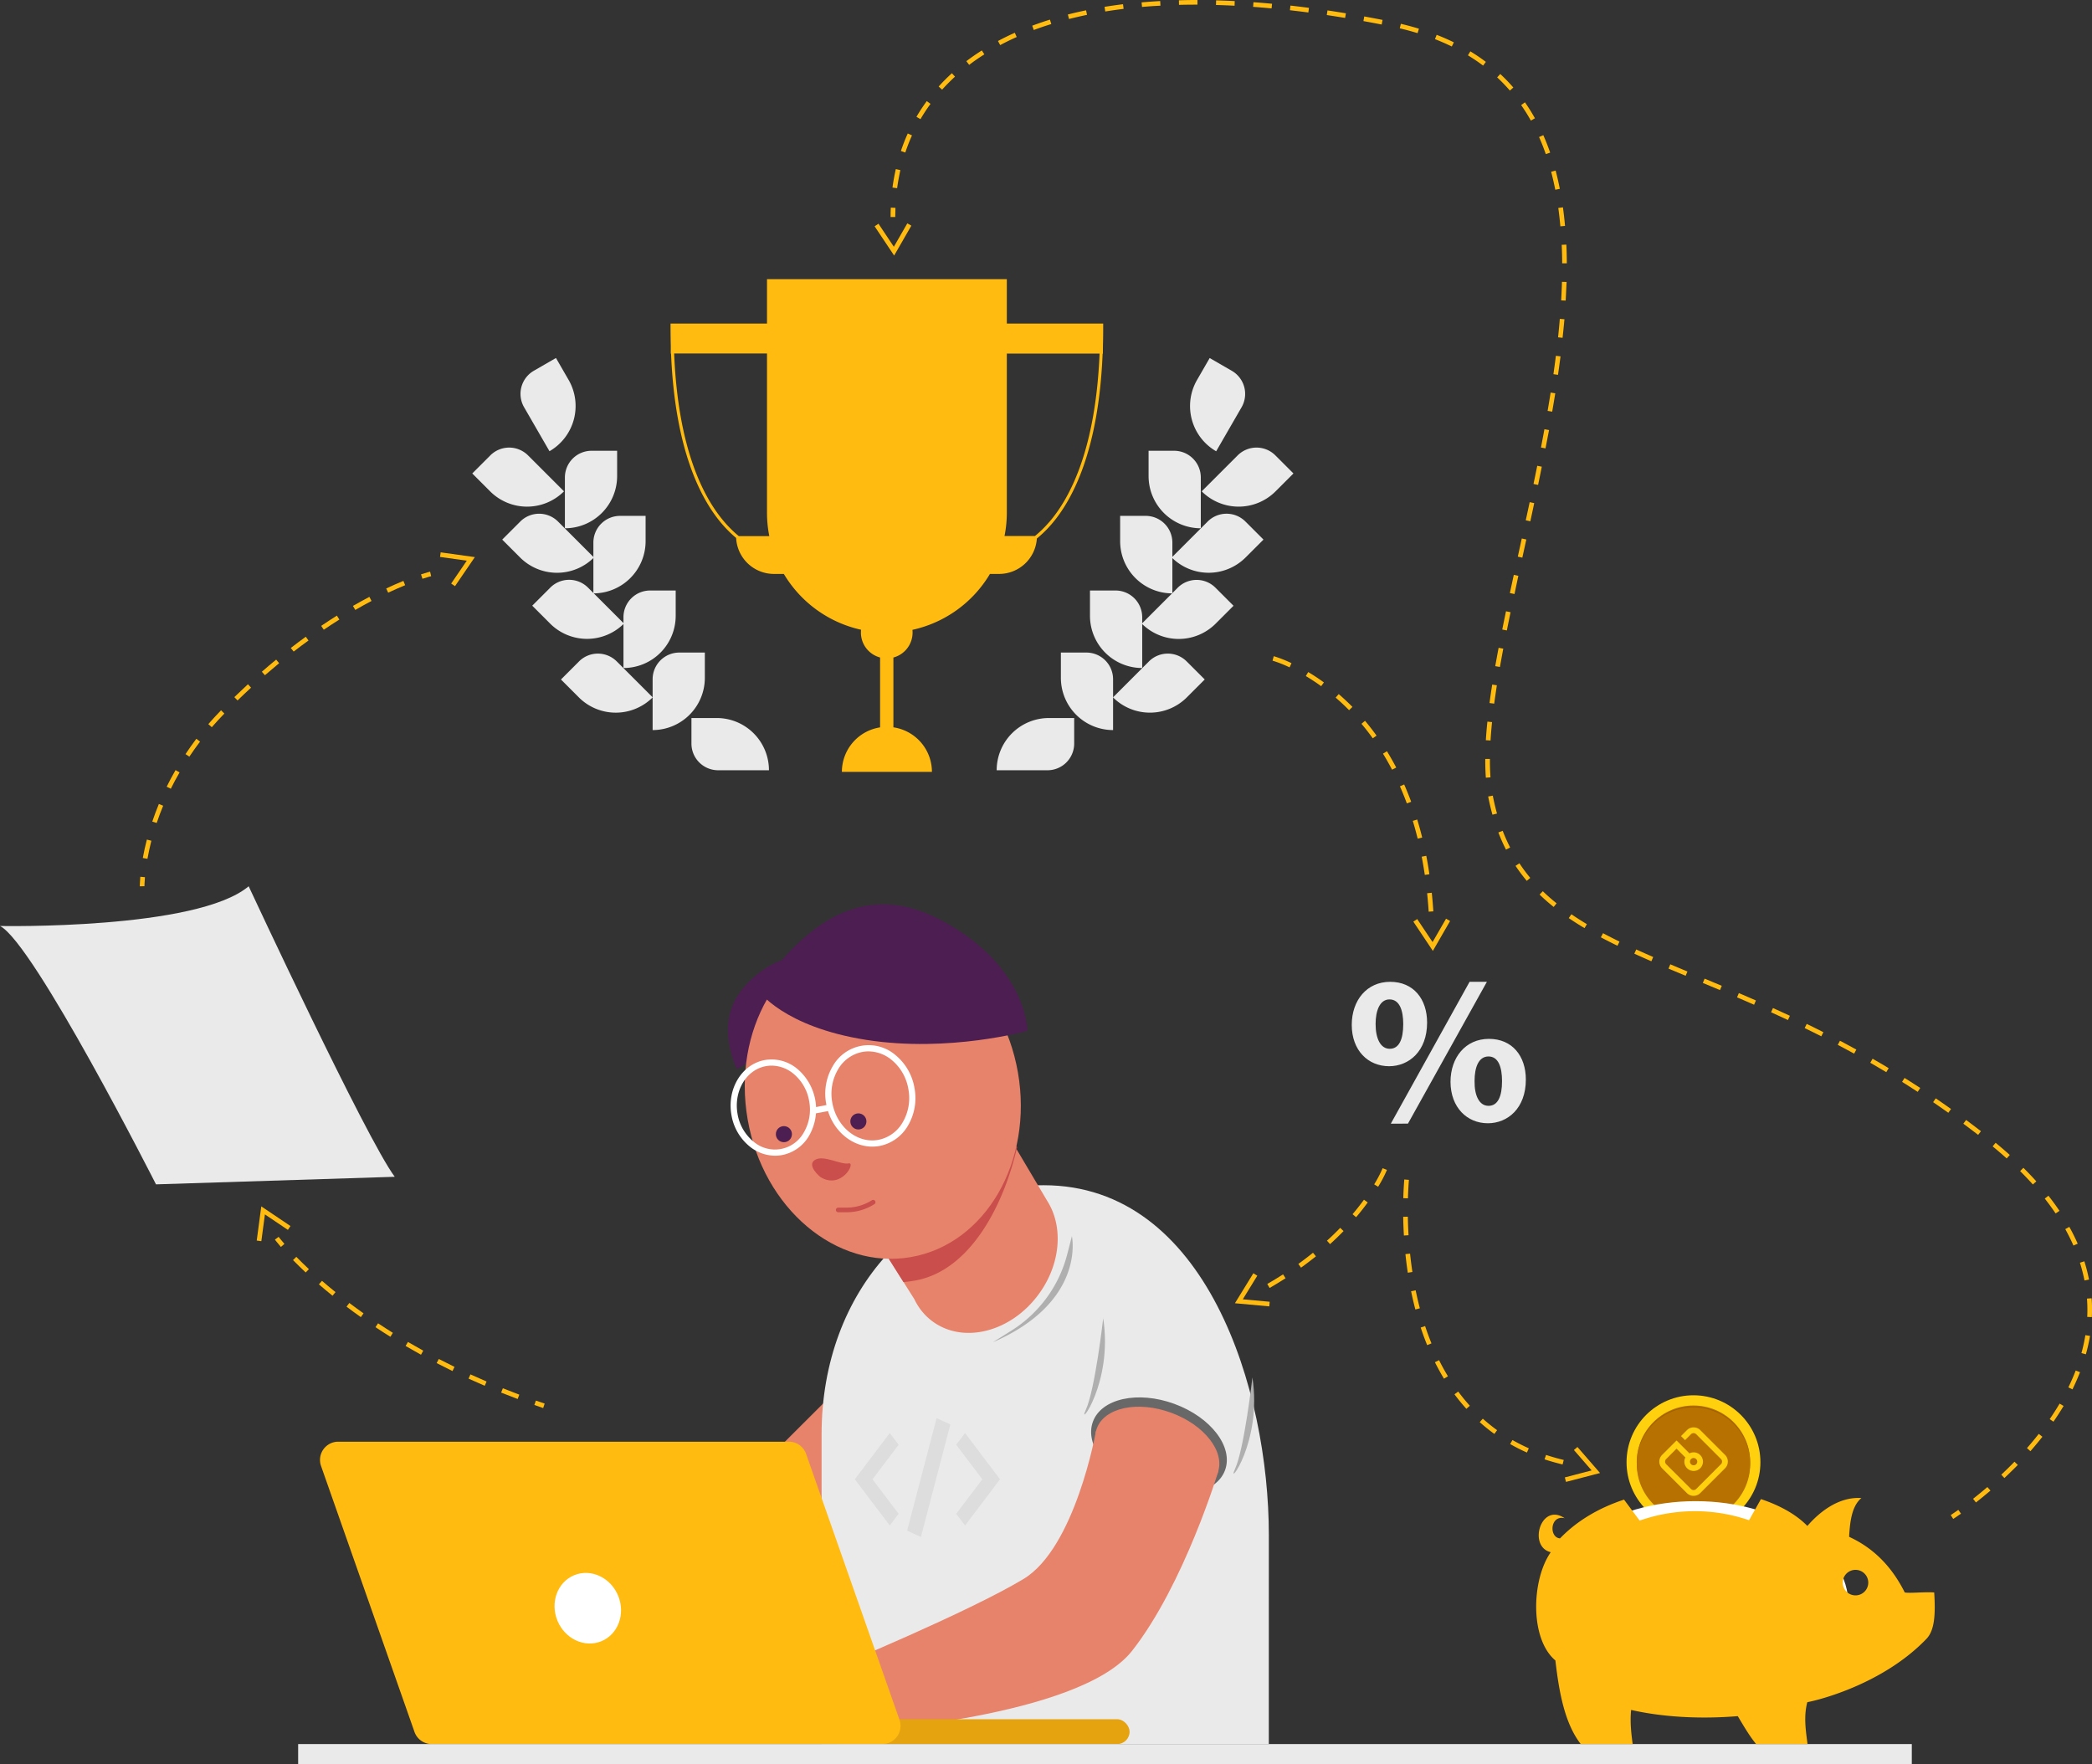 <svg xmlns="http://www.w3.org/2000/svg" viewBox="0 0 1349.52 1137.92"><rect x="0" y="0" width="1349.52" height="1137.92" fill="#333333" stroke="none"/><defs><style>.cls-1{fill:#ffd00d;}.cls-2{fill:#b77100;}.cls-3{fill:#9e5e00;}.cls-4{fill:#fff;}.cls-5{fill:#e8836b;}.cls-6{fill:#4d1e51;}.cls-7{fill:#eaeaea;}.cls-8{fill:#ca4e4b;}.cls-9{fill:#686868;}.cls-10{fill:#afafaf;}.cls-11{fill:#e5a310;}.cls-12{fill:#ffbb10;}.cls-13{fill:#ddd;}</style></defs><title>tournament</title><g id="Layer_2" data-name="Layer 2"><g id="Layer_1-2" data-name="Layer 1"><circle class="cls-1" cx="1092.44" cy="943.24" r="43.18"/><circle class="cls-2" cx="1092.44" cy="943.24" r="36.58"/><circle class="cls-2" cx="1092.44" cy="944.44" r="36.58"/><path class="cls-3" d="M1092.44,907.86a36.57,36.57,0,0,1,36.57,36c0-.2,0-.4,0-.6a36.59,36.59,0,0,0-73.17,0c0,.2,0,.4,0,.6A36.58,36.58,0,0,1,1092.44,907.86Z"/><path class="cls-1" d="M1112.84,938.54l-16-16a6.11,6.11,0,0,0-8.62,0l-3.83,3.83L1087,929l3.83-3.83a2.37,2.37,0,0,1,3.34,0l16,16a2.36,2.36,0,0,1,0,3.35l-16,16a2.37,2.37,0,0,1-3.34,0l-16-16a2.38,2.38,0,0,1,0-3.35l6.68-6.68,5.69,5.68a5.89,5.89,0,0,0-.64,2.68,6,6,0,1,0,3.28-5.32l-8.33-8.32-9.32,9.32a6.11,6.11,0,0,0,0,8.63l16,16a6.11,6.11,0,0,0,8.62,0l16-16A6.11,6.11,0,0,0,1112.84,938.54Zm-20.32,2a2.34,2.34,0,1,1-2.33,2.34A2.34,2.34,0,0,1,1092.52,940.52Z"/><ellipse class="cls-4" cx="1093.79" cy="1035.56" rx="98.66" ry="67.2"/><polygon class="cls-5" points="536.32 900.06 489.2 947.12 529.98 974.31 536.32 947.12 536.32 900.06"/><path class="cls-6" d="M475.2,689.56s10.75-3.34,24.22-25,19-45.44,19-45.44-13.33-6.25-33.81,12.73C471.41,644.1,463.71,661.54,475.2,689.56Z"/><path class="cls-7" d="M818.49,1125.05H530V925.2c0-93.45,63.55-160.64,143.22-160.64h0c105,0,145.29,132.18,145.29,225.62Z"/><path class="cls-5" d="M675.9,775.26h0l-28.72-48.42h0a37.16,37.16,0,0,0-6.36-8c-17.95-17-49.28-13.07-70,8.78-18.72,19.77-22.33,47.42-9.57,65.1h0l28.61,45.4a38.36,38.36,0,0,0,4.92,7.81l0,0h0a37.22,37.22,0,0,0,6.85,6.52c19.93,14.63,50.53,6.81,68.33-17.46C684.25,815.65,686,791.6,675.9,775.26Z"/><path class="cls-8" d="M656.12,740.06c-8.77,38-30.54,79.79-65.85,86-2.48.43-5,.75-7.45,1l-21.56-34.2h0c-12.76-17.68-9.15-45.33,9.57-65.09,20.7-21.86,52-25.8,70-8.8a36.85,36.85,0,0,1,6.36,8h0Z"/><ellipse class="cls-5" cx="569.51" cy="706.94" rx="88.48" ry="105.51" transform="translate(-112.99 108.36) rotate(-9.89)"/><path class="cls-4" d="M500,745.52a26.3,26.3,0,0,1-16.57-6.1,33.21,33.21,0,0,1-11.6-20.23c-2.95-16.92,6.79-32.81,21.71-35.41a25.78,25.78,0,0,1,20.8,5.73,34.19,34.19,0,0,1,7.54,43.2,25.75,25.75,0,0,1-17.64,12.44A24.29,24.29,0,0,1,500,745.52Zm-2.24-58.11a21.16,21.16,0,0,0-3.54.31c-12.74,2.22-21,16-18.45,30.78a29.18,29.18,0,0,0,10.18,17.81,21.26,21.26,0,0,0,32.51-5.67A29.2,29.2,0,0,0,522,710.43h0a29.2,29.2,0,0,0-10.17-17.81A22.38,22.38,0,0,0,497.71,687.41Z"/><path class="cls-4" d="M562.67,739.66c-14.07,0-26.91-11.6-29.72-27.75a35,35,0,0,1,4.28-24.21,26.6,26.6,0,0,1,40.48-7.06A35,35,0,0,1,589.94,702h0a35,35,0,0,1-4.28,24.21,27.14,27.14,0,0,1-18.58,13.09A26.37,26.37,0,0,1,562.67,739.66Zm-2.42-61.44a21.71,21.71,0,0,0-3.76.33,23.17,23.17,0,0,0-15.84,11.23,30.94,30.94,0,0,0-3.76,21.44c2.73,15.66,16,26.48,29.51,24.11a23.19,23.19,0,0,0,15.84-11.23A31,31,0,0,0,586,702.66h0a31,31,0,0,0-10.8-18.91A23.78,23.78,0,0,0,560.25,678.22Z"/><ellipse class="cls-9" cx="747.66" cy="932.79" rx="28.89" ry="45.4" transform="translate(-385.41 1313.9) rotate(-69.88)"/><ellipse class="cls-5" cx="746.55" cy="935.8" rx="26.02" ry="41.55" transform="translate(-388.96 1314.84) rotate(-69.88)"/><path class="cls-5" d="M707,923.16s-13.29,75.3-46.82,95.45c-35.63,21.42-120.31,56.46-120.31,56.46l13.36,42s143.27-9.25,177-52.09S786,948.82,786,948.82Z"/><path class="cls-10" d="M711.66,850.39s-5.25,46.09-11.2,59S718.16,892.54,711.66,850.39Z"/><path class="cls-10" d="M807.91,888.54s-5.25,46.09-11.2,59S814.4,930.69,807.91,888.54Z"/><path class="cls-8" d="M529.26,759.31s-9.09-7.36-3.68-11,16.87,3.24,21.84,2.16S543,767.64,529.26,759.31Z"/><rect class="cls-11" x="532.72" y="1109.05" width="195.96" height="16.01" rx="8" ry="8"/><path class="cls-12" d="M569.18,1125.05H278.46a11.75,11.75,0,0,1-11.09-7.86L207.08,945.61A11.76,11.76,0,0,1,218.17,930H508.89a11.77,11.77,0,0,1,11.1,7.86l60.28,171.59A11.75,11.75,0,0,1,569.18,1125.05Z"/><ellipse class="cls-4" cx="379.15" cy="1037.45" rx="21.17" ry="23.03" transform="translate(-366.28 222.34) rotate(-22.37)"/><path class="cls-10" d="M640.4,865.91l12.07-7.57a82.4,82.4,0,0,0,35.95-49.11l3.05-11.78S700.74,839.74,640.4,865.91Z"/><path class="cls-8" d="M546.12,782h-5.4a1.5,1.5,0,0,1,0-3h5.4a30.33,30.33,0,0,0,16.29-4.74,1.5,1.5,0,1,1,1.61,2.53A33.29,33.29,0,0,1,546.12,782Z"/><path class="cls-6" d="M489.2,639s16,23.39,69.59,31.8,104-5.84,104-5.84,0-41.39-54.71-70.85C572.82,575.09,532.54,576.32,489.2,639Z"/><circle class="cls-6" cx="505.68" cy="731.62" r="5.19"/><circle class="cls-6" cx="553.73" cy="723.4" r="5.19"/><polygon class="cls-13" points="585.18 987.4 594.07 991.47 613.07 918.86 604.18 914.8 585.18 987.4"/><polygon class="cls-13" points="645.1 954.25 639.39 946.69 639.39 946.69 622.55 924.42 616.84 931.97 633.68 954.25 616.84 976.52 622.55 984.07 639.39 961.8 639.39 961.8 645.1 954.25 645.1 954.25 645.1 954.25"/><polygon class="cls-13" points="573.98 924.42 557.14 946.69 557.14 946.69 551.42 954.25 551.43 954.25 551.42 954.25 557.14 961.8 557.14 961.8 573.98 984.07 579.69 976.52 562.85 954.25 579.69 931.97 573.98 924.42"/><path class="cls-7" d="M100.63,764S21.69,608.18,0,597.34c0,0,127,2.55,160.41-25.63,0,0,75.93,163,94.24,187.41Z"/><rect class="cls-7" x="192.33" y="1125.05" width="1040.95" height="12.87"/><rect class="cls-4" x="524.31" y="713.52" width="11.34" height="4" transform="translate(-123.27 110.44) rotate(-10.67)"/><path class="cls-12" d="M711.49,223.22c.13-4.67.19-9.49.16-14.49H649.49V180.07H494.78v28.66H432.55q0,7.49.16,14.48v4.86h.17c2.54,61.95,19.05,94,33.18,110.28a77.64,77.64,0,0,0,8.81,8.68,24.42,24.42,0,0,0,24.39,23.2h6.38a77.45,77.45,0,0,0,49.82,36,18,18,0,0,0-.1,1.82,16.65,16.65,0,0,0,12.37,16.08v45.08a29.05,29.05,0,0,0-24.64,28.71h58.09a29.06,29.06,0,0,0-24.86-28.74V424.15a16.65,16.65,0,0,0,12.37-16.08,17.53,17.53,0,0,0-.09-1.78,77.42,77.42,0,0,0,50-36.06h5.9a24.41,24.41,0,0,0,24.36-22.83,77.11,77.11,0,0,0,9.25-9c14.13-16.24,30.64-48.33,33.18-110.28h.17ZM467.57,337c-13.91-16-30.17-47.65-32.69-109h59.9V330.71a77.58,77.58,0,0,0,1.48,15.11H476.57A74.91,74.91,0,0,1,467.57,337Zm209.19-.15a74.37,74.37,0,0,1-9.13,8.93H648a77.58,77.58,0,0,0,1.49-15.11V228.07h59.83C706.8,289.25,690.61,320.88,676.76,336.89Z"/><path class="cls-7" d="M747.94,419.08h16.47a0,0,0,0,1,0,0v16.31a33.69,33.69,0,0,1-33.69,33.69h0a0,0,0,0,1,0,0V436.3a17.22,17.22,0,0,1,17.22-17.22Z" transform="translate(532.97 -398.54) rotate(45)"/><path class="cls-7" d="M766.5,371.52H783a0,0,0,0,1,0,0v16.31a33.69,33.69,0,0,1-33.69,33.69h0a0,0,0,0,1,0,0V388.74A17.22,17.22,0,0,1,766.5,371.52Z" transform="translate(504.77 -425.6) rotate(45)"/><path class="cls-7" d="M785.83,328.85h16.47a0,0,0,0,1,0,0v16.31a33.69,33.69,0,0,1-33.69,33.69h0a0,0,0,0,1,0,0V346.07A17.22,17.22,0,0,1,785.83,328.85Z" transform="translate(480.27 -451.77) rotate(45)"/><path class="cls-7" d="M805.17,286.18h16.47a0,0,0,0,1,0,0v16.31a33.69,33.69,0,0,1-33.69,33.69h0a0,0,0,0,1,0,0V303.4A17.22,17.22,0,0,1,805.17,286.18Z" transform="translate(455.76 -477.93) rotate(45)"/><path class="cls-7" d="M684.33,420.95h0A33.69,33.69,0,0,1,718,454.64v16.31a0,0,0,0,1,0,0H701.55a17.22,17.22,0,0,1-17.22-17.22V420.95A0,0,0,0,1,684.33,420.95Z" transform="translate(1402.36 891.9) rotate(-180)"/><path class="cls-7" d="M651.11,455h0a33.69,33.69,0,0,1,33.69,33.69V505a0,0,0,0,1,0,0H668.33a17.22,17.22,0,0,1-17.22-17.22V455A0,0,0,0,1,651.11,455Z" transform="translate(187.94 1147.98) rotate(-90)"/><path class="cls-7" d="M765.6,236h0a33.69,33.69,0,0,1,33.69,33.69V286a0,0,0,0,1,0,0H782.82A17.22,17.22,0,0,1,765.6,268.8V236A0,0,0,0,1,765.6,236Z" transform="translate(1329.56 878.29) rotate(-150)"/><path class="cls-7" d="M703.13,380.92h0a33.69,33.69,0,0,1,33.69,33.69v16.31a0,0,0,0,1,0,0H720.35a17.22,17.22,0,0,1-17.22-17.22V380.92A0,0,0,0,1,703.13,380.92Z" transform="translate(1439.95 811.84) rotate(-180)"/><path class="cls-7" d="M722.59,332.78h0a33.69,33.69,0,0,1,33.69,33.69v16.31a0,0,0,0,1,0,0H739.81a17.22,17.22,0,0,1-17.22-17.22V332.78A0,0,0,0,1,722.59,332.78Z" transform="translate(1478.87 715.56) rotate(180)"/><path class="cls-7" d="M740.92,290.78h0a33.69,33.69,0,0,1,33.69,33.69v16.31a0,0,0,0,1,0,0H758.14a17.22,17.22,0,0,1-17.22-17.22V290.78A0,0,0,0,1,740.92,290.78Z" transform="translate(1515.54 631.56) rotate(180)"/><path class="cls-7" d="M374.61,419.08h0a33.69,33.69,0,0,1,33.69,33.69v16.31a0,0,0,0,1,0,0H391.82a17.22,17.22,0,0,1-17.22-17.22V419.08A0,0,0,0,1,374.61,419.08Z" transform="translate(982.26 481.3) rotate(135)"/><path class="cls-7" d="M356,371.52h0a33.69,33.69,0,0,1,33.69,33.69v16.31a0,0,0,0,1,0,0H373.26A17.22,17.22,0,0,1,356,404.3V371.52A0,0,0,0,1,356,371.52Z" transform="translate(916.94 413.22) rotate(135)"/><path class="cls-7" d="M336.71,328.85h0a33.69,33.69,0,0,1,33.69,33.69v16.31a0,0,0,0,1,0,0H353.93a17.22,17.22,0,0,1-17.22-17.22V328.85A0,0,0,0,1,336.71,328.85Z" transform="translate(853.77 354.06) rotate(135)"/><path class="cls-7" d="M317.38,286.18h0a33.69,33.69,0,0,1,33.69,33.69v16.31a0,0,0,0,1,0,0H334.6A17.22,17.22,0,0,1,317.38,319V286.18A0,0,0,0,1,317.38,286.18Z" transform="translate(790.6 294.89) rotate(135)"/><path class="cls-7" d="M438.21,420.95h16.47a0,0,0,0,1,0,0v16.31A33.69,33.69,0,0,1,421,470.95h0a0,0,0,0,1,0,0V438.17A17.22,17.22,0,0,1,438.21,420.95Z"/><path class="cls-7" d="M471.43,455h16.47a0,0,0,0,1,0,0v16.31A33.69,33.69,0,0,1,454.21,505h0a0,0,0,0,1,0,0V472.24A17.22,17.22,0,0,1,471.43,455Z" transform="translate(-8.96 951.08) rotate(-90)"/><path class="cls-7" d="M356.94,236h16.47a0,0,0,0,1,0,0v16.31A33.69,33.69,0,0,1,339.72,286h0a0,0,0,0,1,0,0V253.23A17.22,17.22,0,0,1,356.94,236Z" transform="translate(-82.74 213.25) rotate(-30)"/><path class="cls-7" d="M419.41,380.92h16.47a0,0,0,0,1,0,0v16.31a33.69,33.69,0,0,1-33.69,33.69h0a0,0,0,0,1,0,0V398.14A17.22,17.22,0,0,1,419.41,380.92Z"/><path class="cls-7" d="M400,332.78h16.47a0,0,0,0,1,0,0v16.31a33.69,33.69,0,0,1-33.69,33.69h0a0,0,0,0,1,0,0V350A17.22,17.22,0,0,1,400,332.78Z"/><path class="cls-7" d="M381.62,290.78H398.1a0,0,0,0,1,0,0v16.31a33.69,33.69,0,0,1-33.69,33.69h0a0,0,0,0,1,0,0V308A17.22,17.22,0,0,1,381.62,290.78Z"/><path class="cls-7" d="M920.6,659.62c0,18.51-11.71,28.17-24.51,28.17-13.47,0-24.09-10.07-24.09-26.67,0-15.79,9.67-27.77,24.78-27.77S920.6,644.51,920.6,659.62Zm-33.22,1c0,9.26,3.13,15.93,9.12,15.93s8.71-6,8.71-15.93c0-9-2.45-15.92-8.84-15.92C890.24,644.65,887.38,651.72,887.38,660.57Zm9.8,64.25L948,633.35h11.17l-50.91,91.47Zm87.12-28.45c0,18.51-11.71,28.17-24.5,28.17-13.34,0-24-10.07-24.1-26.67,0-15.79,9.67-27.77,24.78-27.77S984.3,681.26,984.3,696.37Zm-33.08,1c-.13,9.26,3,15.93,9,15.93s8.72-6,8.72-15.93c0-9-2.32-15.92-8.72-15.92S951.22,688.47,951.22,697.32Z"/><path class="cls-12" d="M1242.73,1057.19c5.37-5.61,5.86-16,5-29.94-6.35-.44-15.65.64-19,0-8-16-19.5-28.36-35.89-35.89.55-10.4,1.92-20,7.93-25-14.58-1-27,8.91-34.87,18-7.09-7.33-17.58-13.2-29.94-17.33l-7.67,13.64a107.39,107.39,0,0,0-70.57.24l-10-13.44a.11.11,0,0,0-.1-.1c-15.66,5.17-30,13.3-41.26,25-7.29-.54-6.46-15.31,3-13-15.37-10.49-23.89,18.28-9,21.93-12.4,17.77-13.64,55.83,3,69.82,2.42,21,6.12,40.72,16.35,53.92h33.5c-.9-6.79-1.78-14.08-1-22,20.35,4.63,44.53,6,68.8,4,3.74,6.21,7.33,12.51,11.82,18h33.19c-1.18-8.81-2.55-18-.15-27,8-1.48,49.06-11.91,76.83-40.82ZM1197,1012.68a8.23,8.23,0,1,1-8.27,8.22,8.21,8.21,0,0,1,8.27-8.22Z"/><path class="cls-12" d="M1260,979.84l-1.61-2.53s1.84-1.17,4.89-3.33l1.74,2.45C1261.85,978.64,1260,979.79,1260,979.84Z"/><path class="cls-12" d="M1274.65,969.2l-1.85-2.36c3.1-2.43,6.21-5,9.23-7.58l2,2.28C1280.93,964.16,1277.79,966.74,1274.65,969.2ZM1293,953.47l-2-2.19c2.92-2.74,5.78-5.55,8.51-8.36l2.16,2.09C1298.82,947.85,1295.93,950.7,1293,953.47Zm16.81-17.34-2.25-2c2.65-3,5.21-6.11,7.61-9.17l2.36,1.85C1315.07,929.93,1312.47,933.06,1309.78,936.13Zm14.89-19-2.47-1.7c2.28-3.31,4.43-6.68,6.39-10l2.59,1.53C1329.18,910.28,1327,913.71,1324.67,917.08Zm12.26-20.85-2.7-1.32c1.76-3.61,3.36-7.26,4.75-10.87l2.8,1.08C1340.36,888.8,1338.73,892.54,1336.93,896.23Zm8.65-22.64-2.9-.79a109.76,109.76,0,0,0,2.53-11.56l3,.48A115.1,115.1,0,0,1,1345.58,873.59Zm3.84-24-3-.14c.07-1.48.1-3,.1-4.46,0-2.44-.09-4.92-.27-7.35l3-.22c.19,2.5.28,5,.28,7.57C1349.52,846.56,1349.49,848.1,1349.42,849.63ZM1344.67,826a105.16,105.16,0,0,0-2.94-11.45l2.86-.91a108.89,108.89,0,0,1,3,11.78Zm-7.12-22.52c-1.56-3.54-3.33-7.11-5.28-10.6l2.62-1.46c2,3.57,3.81,7.23,5.41,10.86Zm-11.5-20.71c-2.15-3.2-4.51-6.42-7-9.59l2.36-1.86c2.54,3.23,4.95,6.52,7.14,9.77Zm-14.68-18.69c-2.58-2.88-5.35-5.78-8.21-8.62l2.11-2.13c2.9,2.88,5.71,5.82,8.34,8.74Zm-16.88-16.8c-2.88-2.59-5.93-5.2-9.06-7.77l1.91-2.32c3.16,2.6,6.24,5.24,9.15,7.86Zm-18.42-15.19c-3.15-2.43-6.36-4.86-9.55-7.22l1.79-2.41c3.2,2.37,6.43,4.82,9.59,7.25Zm-19.23-14.25c-3.24-2.31-6.54-4.62-9.81-6.85l1.69-2.47c3.29,2.24,6.61,4.55,9.86,6.87Zm-19.76-13.5c-3.31-2.17-6.7-4.34-10.07-6.45l1.59-2.54c3.39,2.12,6.8,4.3,10.13,6.48Zm-20.27-12.71c-3.38-2-6.86-4.08-10.32-6.07l1.5-2.6c3.48,2,7,4,10.37,6.1Zm-20.74-11.94c-3.45-1.9-7-3.81-10.54-5.68l1.4-2.65c3.56,1.88,7.12,3.8,10.58,5.7Zm-21.17-11.18c-3.52-1.78-7.12-3.57-10.73-5.32l1.32-2.7c3.61,1.76,7.23,3.56,10.76,5.35ZM1153.37,658c-3.52-1.64-7.18-3.33-10.88-5l1.23-2.74c3.72,1.69,7.39,3.38,10.92,5Zm-21.83-9.87q-5.57-2.45-11-4.77l1.18-2.75q5.44,2.32,11,4.77Zm-22-9.44-11.07-4.62,1.15-2.77q5.46,2.27,11.08,4.62Zm-22.15-9.23-11.07-4.64,1.17-2.77q5.43,2.3,11.06,4.64Zm-22.11-9.37c-4-1.73-7.55-3.33-11-4.89l1.24-2.73c3.41,1.56,7,3.15,10.94,4.87Zm-21.87-10c-3.77-1.84-7.39-3.68-10.73-5.46l1.41-2.65c3.31,1.77,6.89,3.59,10.64,5.42Zm-21.24-11.37c-3.58-2.13-7-4.31-10.18-6.48l1.69-2.48c3.12,2.14,6.5,4.28,10,6.39Zm-19.91-13.66c-3.22-2.58-6.28-5.26-9.09-8l2.09-2.16c2.74,2.65,5.73,5.28,8.88,7.8Zm-17.35-16.83a109.16,109.16,0,0,1-7.26-9.69l2.5-1.66a108,108,0,0,0,7,9.43ZM971.5,548.08A113.67,113.67,0,0,1,966.57,537l2.79-1.08a113.74,113.74,0,0,0,4.81,10.76Zm-8.74-22.53c-.88-3.14-1.68-6.43-2.37-9.76-.14-.68-.27-1.36-.4-2l3-.54q.18,1,.39,2c.68,3.27,1.46,6.48,2.32,9.56Zm-4.26-23.87c-.25-3.5-.38-7.26-.38-11.16v-.94h3v.94c0,3.83.13,7.51.37,10.94Zm3-24-3-.18c.23-3.81.56-7.85,1-12l3,.31C962.09,469.9,961.76,473.9,961.53,477.67Zm2.37-23.78-3-.39c.5-3.8,1.08-7.81,1.73-11.92l3,.46C965,446.13,964.4,450.12,963.9,453.89Zm3.69-23.66-3-.52c.67-3.78,1.4-7.77,2.17-11.84l3,.56C969,422.49,968.25,426.46,967.59,430.23Zm4.46-23.56-2.94-.59q1.17-5.83,2.42-11.78l2.93.62Q973.23,400.85,972.05,406.67Zm4.9-23.49-2.93-.63q1.26-5.82,2.54-11.74l2.94.64Q978.21,377.36,977,383.18Zm5.12-23.46-2.93-.64,2.57-11.73,2.93.64Zm5.13-23.46-2.93-.64q1.28-5.83,2.53-11.7l2.93.62Q988.48,330.42,987.2,336.26Zm5-23.46-2.93-.61q1.22-5.87,2.41-11.74l2.94.59Q993.43,306.94,992.21,312.8ZM997,289.25l-2.94-.57q1.14-5.9,2.22-11.8l3,.54Q998.11,283.33,997,289.25Zm4.34-23.69-3-.5c.69-4,1.35-8,1.95-11.83l3,.47C1002.65,257.54,1002,261.54,1001.3,265.56Zm3.75-23.76-3-.42c.57-4,1.11-8,1.59-11.87l3,.37C1006.16,233.74,1005.63,237.75,1005.05,241.8Zm3-23.88-3-.31c.42-4,.8-8,1.12-11.92l3,.25C1008.83,209.86,1008.45,213.89,1008,217.92Zm2-24-3-.16c.23-4.06.4-8.08.51-11.95l3,.08C1010.39,185.79,1010.22,189.84,1010,193.92Zm-2.36-24.06c0-4.07-.12-8.08-.29-11.94l3-.13c.18,3.89.28,8,.3,12.05ZM1006.56,146c-.35-4-.8-8-1.33-11.85l3-.41c.53,3.89,1,7.92,1.34,12Zm-3.28-23.6c-.78-4-1.67-7.86-2.66-11.6l2.9-.77c1,3.8,1.91,7.77,2.7,11.79Zm-424.56-1-3-.4c.54-4,1.27-8,2.16-11.93l2.92.67C580,113.59,579.24,117.52,578.72,121.46Zm418.44-22c-1.31-3.8-2.77-7.52-4.34-11l2.75-1.21c1.59,3.61,3.08,7.4,4.42,11.27ZM584,98.4l-2.84-1a117.14,117.14,0,0,1,4.43-11.3l2.73,1.24A116.39,116.39,0,0,0,584,98.4ZM987.54,77.79a116,116,0,0,0-6.27-10L983.74,66c2.27,3.27,4.44,6.73,6.42,10.29Zm-393.76-.91-2.59-1.52a118,118,0,0,1,6.66-10.14L600.27,67A112.77,112.77,0,0,0,593.78,76.88ZM974,58.42a113.53,113.53,0,0,0-8.2-8.51l2-2.19a114,114,0,0,1,8.43,8.74Zm-366.26-.6-2.23-2c2.68-3,5.55-5.85,8.55-8.59l2,2.21C613.17,52.11,610.36,54.93,607.75,57.82Zm349-15.5c-3.1-2.33-6.4-4.57-9.8-6.63l1.56-2.56c3.48,2.11,6.86,4.4,10,6.79ZM625.2,41.85l-1.82-2.39c3.16-2.4,6.51-4.73,10-6.92l1.61,2.53C631.57,37.22,628.29,39.5,625.2,41.85ZM936.54,30c-3.47-1.69-7.13-3.29-10.86-4.75l1.09-2.79c3.81,1.48,7.54,3.11,11.09,4.85ZM645.2,29.09l-1.42-2.64c3.49-1.86,7.14-3.65,10.86-5.32l1.23,2.74C652.21,25.51,648.62,27.27,645.2,29.09Zm269.26-7.71c-3.7-1.13-7.56-2.18-11.48-3.11l.69-2.91c4,.94,7.91,2,11.67,3.15Zm-247.59-2-1-2.81c3.69-1.38,7.54-2.7,11.43-3.91l.89,2.86C674.3,16.7,670.51,18,666.87,19.36ZM891.3,15.82c-3.94-.77-7.9-1.51-11.77-2.21l.53-3c3.88.71,7.86,1.45,11.81,2.23ZM689.6,12.26l-.74-2.9c3.82-1,7.78-1.89,11.76-2.71l.6,2.93C697.29,10.4,693.38,11.3,689.6,12.26Zm178.12-.69c-4-.66-8-1.28-11.83-1.86l.44-3c3.9.58,7.9,1.21,11.88,1.87ZM844,8.05c-4-.52-8-1-11.89-1.45l.34-3c3.91.44,7.93.93,11.94,1.46ZM713,7.42l-.48-3c3.89-.63,7.9-1.21,11.93-1.7l.37,3C720.78,6.23,716.81,6.79,713,7.42Zm107.29-2c-4-.37-8-.71-11.92-1l.22-3c3.94.28,8,.62,12,1Zm-83.59-.89-.27-3c3.94-.34,8-.63,12-.86l.16,3C744.56,3.85,740.55,4.14,736.65,4.48Zm59.72-.84c-4-.2-8-.36-12-.47l.08-3c4,.11,8,.27,12,.47Zm-35.87-.5-.07-3C764.14.05,767.94,0,771.74,0h.72V3h-.72C768,3,764.19,3.05,760.5,3.14Z"/><path class="cls-12" d="M577.51,140h-3c0-2,0-4.07.13-6.06l3,.13C577.55,136,577.51,138,577.51,140Z"/><path class="cls-12" d="M272.52,373.36l-.94-2.85c3.75-1.23,5.79-1.72,5.87-1.74l.69,2.92S276.13,372.18,272.52,373.36Z"/><path class="cls-12" d="M95.12,554l-3-.53c.71-3.91,1.59-7.9,2.62-11.88l2.9.75C96.67,546.27,95.81,550.19,95.12,554Zm6-23.11L98.23,530c1.28-3.81,2.71-7.64,4.25-11.38l2.78,1.14C103.74,523.4,102.33,527.16,101.08,530.91Zm9.1-22.08-2.69-1.33c1.78-3.61,3.7-7.21,5.72-10.71l2.6,1.5C113.82,501.73,111.93,505.28,110.18,508.83Zm11.94-20.69-2.5-1.67c2.23-3.34,4.6-6.67,7-9.88l2.39,1.82C126.65,481.57,124.31,484.85,122.12,488.14Zm14.48-19-2.27-2c2.63-3,5.39-6,8.23-8.93l2.14,2.1C141.91,463.2,139.18,466.16,136.6,469.14Zm16.61-17.27-2.09-2.15c2.9-2.81,5.85-5.6,8.79-8.31l2,2.21C159,446.3,156.09,449.08,153.21,451.87Zm17.67-16.27-2-2.26c3-2.65,6.14-5.28,9.23-7.82l1.91,2.32C177,430.36,173.89,433,170.88,435.6Zm18.53-15.26L187.58,418c3.19-2.48,6.45-4.92,9.67-7.26l1.76,2.43C195.82,415.46,192.59,417.88,189.41,420.34Zm19.42-14.1-1.68-2.48c3.36-2.28,6.77-4.51,10.13-6.62l1.6,2.54C215.55,401.77,212.17,404,208.83,406.24Zm20.32-12.76-1.51-2.6c3.53-2,7.1-4,10.6-5.85l1.4,2.66C236.17,389.51,232.64,391.46,229.15,393.48Zm21.22-11.14-1.28-2.72c3.75-1.76,7.49-3.41,11.1-4.88l1.13,2.78C257.76,379,254.07,380.59,250.37,382.34Z"/><path class="cls-12" d="M90.18,571.72c0-.09,0-2.26.33-6.13l3,.26c-.33,3.71-.32,5.83-.32,5.85Z"/><path class="cls-12" d="M181.21,804.37c-2.58-3-3.83-4.65-3.88-4.72l2.4-1.79s1.25,1.66,3.75,4.54Z"/><path class="cls-12" d="M333.94,902.46c-3.58-1.34-7.17-2.74-10.67-4.14l1.12-2.78c3.48,1.39,7.05,2.77,10.6,4.11Zm-21.24-8.52c-3.5-1.5-7-3.05-10.46-4.63l1.25-2.72c3.42,1.56,6.92,3.1,10.4,4.59Zm-20.8-9.5c-3.43-1.67-6.87-3.4-10.23-5.14l1.39-2.66c3.32,1.72,6.74,3.44,10.15,5.1Zm-20.32-10.53c-3.34-1.84-6.69-3.75-9.94-5.66l1.51-2.59c3.24,1.9,6.56,3.79,9.88,5.62Zm-19.74-11.58c-3.24-2-6.47-4.11-9.62-6.2l1.66-2.5c3.12,2.08,6.34,4.15,9.55,6.15Zm-19.06-12.67c-3.13-2.21-6.24-4.49-9.24-6.76l1.8-2.39c3,2.25,6.07,4.51,9.17,6.7Zm-18.27-13.81c-3-2.42-5.95-4.89-8.79-7.35l2-2.27c2.81,2.44,5.73,4.89,8.71,7.29Zm-17.3-15c-2.86-2.68-5.62-5.38-8.2-8l2.14-2.09c2.56,2.61,5.29,5.28,8.11,7.93Z"/><path class="cls-12" d="M350.39,908.31q-2.86-1-5.69-2l1-2.83q2.81,1,5.66,1.94Z"/><path class="cls-12" d="M921.62,588.1c-.26-4-.6-8-1-11.89l3-.31c.41,3.92.75,8,1,12Zm-2.5-23.72c-.59-4-1.27-7.92-2-11.75l2.95-.57c.76,3.87,1.44,7.87,2,11.88ZM914.53,541c-1-3.88-2-7.74-3.17-11.47l2.87-.88c1.16,3.78,2.24,7.7,3.21,11.63Zm-7-22.75c-1.38-3.74-2.88-7.45-4.46-11l2.74-1.22c1.61,3.64,3.13,7.4,4.53,11.2ZM898,496.51c-1.84-3.52-3.81-7-5.86-10.34l2.56-1.57c2.08,3.4,4.08,6.94,6,10.52Zm-12.44-20.23c-2.32-3.23-4.77-6.38-7.29-9.38l2.29-1.93c2.57,3.06,5.07,6.27,7.44,9.56Zm-15.29-18.16c-2.78-2.82-5.69-5.55-8.67-8.11l2-2.27c3,2.61,6,5.4,8.85,8.28Zm-18-15.48c-3.23-2.34-6.57-4.54-9.91-6.54l1.54-2.57c3.42,2,6.83,4.29,10.13,6.68Zm-20.38-12.13a76.91,76.91,0,0,0-11-4.33l.79-2.89a77.74,77.74,0,0,1,11.45,4.51Z"/><path class="cls-12" d="M1008,944.7c-4-1-7.89-2.07-11.65-3.32l1-2.85c3.67,1.23,7.5,2.32,11.39,3.25ZM985,937a118.05,118.05,0,0,1-10.83-5.48l1.49-2.6c3.38,1.93,6.93,3.73,10.55,5.34Zm-21-12a113.11,113.11,0,0,1-9.45-7.61l2-2.24a112.75,112.75,0,0,0,9.21,7.42Zm-18.05-16.18c-2.68-3-5.27-6.12-7.69-9.38l2.41-1.79c2.36,3.19,4.89,6.27,7.5,9.16Zm-14.46-19.45c-2.06-3.39-4-7-5.85-10.62l2.68-1.34c1.79,3.58,3.72,7.08,5.74,10.4Zm-10.84-21.65c-1.5-3.67-2.9-7.49-4.18-11.36l2.85-.95c1.26,3.82,2.64,7.57,4.11,11.17Zm-7.62-23c-1-3.82-1.93-7.78-2.75-11.78l2.94-.6c.81,3.94,1.72,7.85,2.71,11.61ZM908.15,821c-.6-3.92-1.11-7.95-1.53-12l3-.31c.42,4,.92,8,1.51,11.84Zm-2.51-24c-.24-4-.39-8-.46-12.07l3-.05c.07,4,.22,8,.45,11.94ZM908.25,773l-3-.08c.15-5.36.43-9.52.64-12.07l3,.25C908.67,763.56,908.4,767.66,908.25,773Z"/><path class="cls-12" d="M819,830.85l-1.49-2.6c3.46-2,6.88-4.08,10.18-6.2l1.62,2.52C825.93,826.72,822.46,828.83,819,830.85Zm20.29-13.08-1.75-2.44c3.23-2.33,6.41-4.76,9.46-7.23l1.89,2.33C845.74,812.94,842.52,815.4,839.24,817.77ZM858,802.56l-2-2.22c3-2.68,5.83-5.47,8.55-8.28l2.16,2.09C863.93,797,861,799.83,858,802.56Zm16.81-17.38-2.29-1.93c2.6-3.07,5.07-6.22,7.35-9.35l2.43,1.76C880,778.86,877.47,782.06,874.82,785.18ZM889,765.56,886.46,764a78,78,0,0,0,5.45-10.42l2.79,1.09A78.16,78.16,0,0,1,889,765.56Z"/><polygon class="cls-12" points="168.59 800.66 165.61 800.27 168.55 778.2 187.38 790.88 185.71 793.37 170.89 783.39 168.59 800.66"/><polygon class="cls-12" points="293.51 378.13 291.04 376.44 301.12 361.68 283.86 359.27 284.27 356.3 306.32 359.38 293.51 378.13"/><polygon class="cls-12" points="576.8 164.86 564.2 145.98 566.69 144.31 576.61 159.18 585.3 144.07 587.9 145.57 576.8 164.86"/><polygon class="cls-12" points="924.32 613.41 911.72 594.52 914.22 592.86 924.13 607.72 932.83 592.62 935.43 594.12 924.32 613.41"/><polygon class="cls-12" points="818.79 842.72 796.63 840.69 808.52 821.35 811.07 822.92 801.71 838.15 819.06 839.73 818.79 842.72"/><polygon class="cls-12" points="1010.2 955.94 1009.45 953.04 1026.73 948.53 1015.31 935.37 1017.58 933.41 1032.17 950.21 1010.2 955.94"/></g></g></svg>
